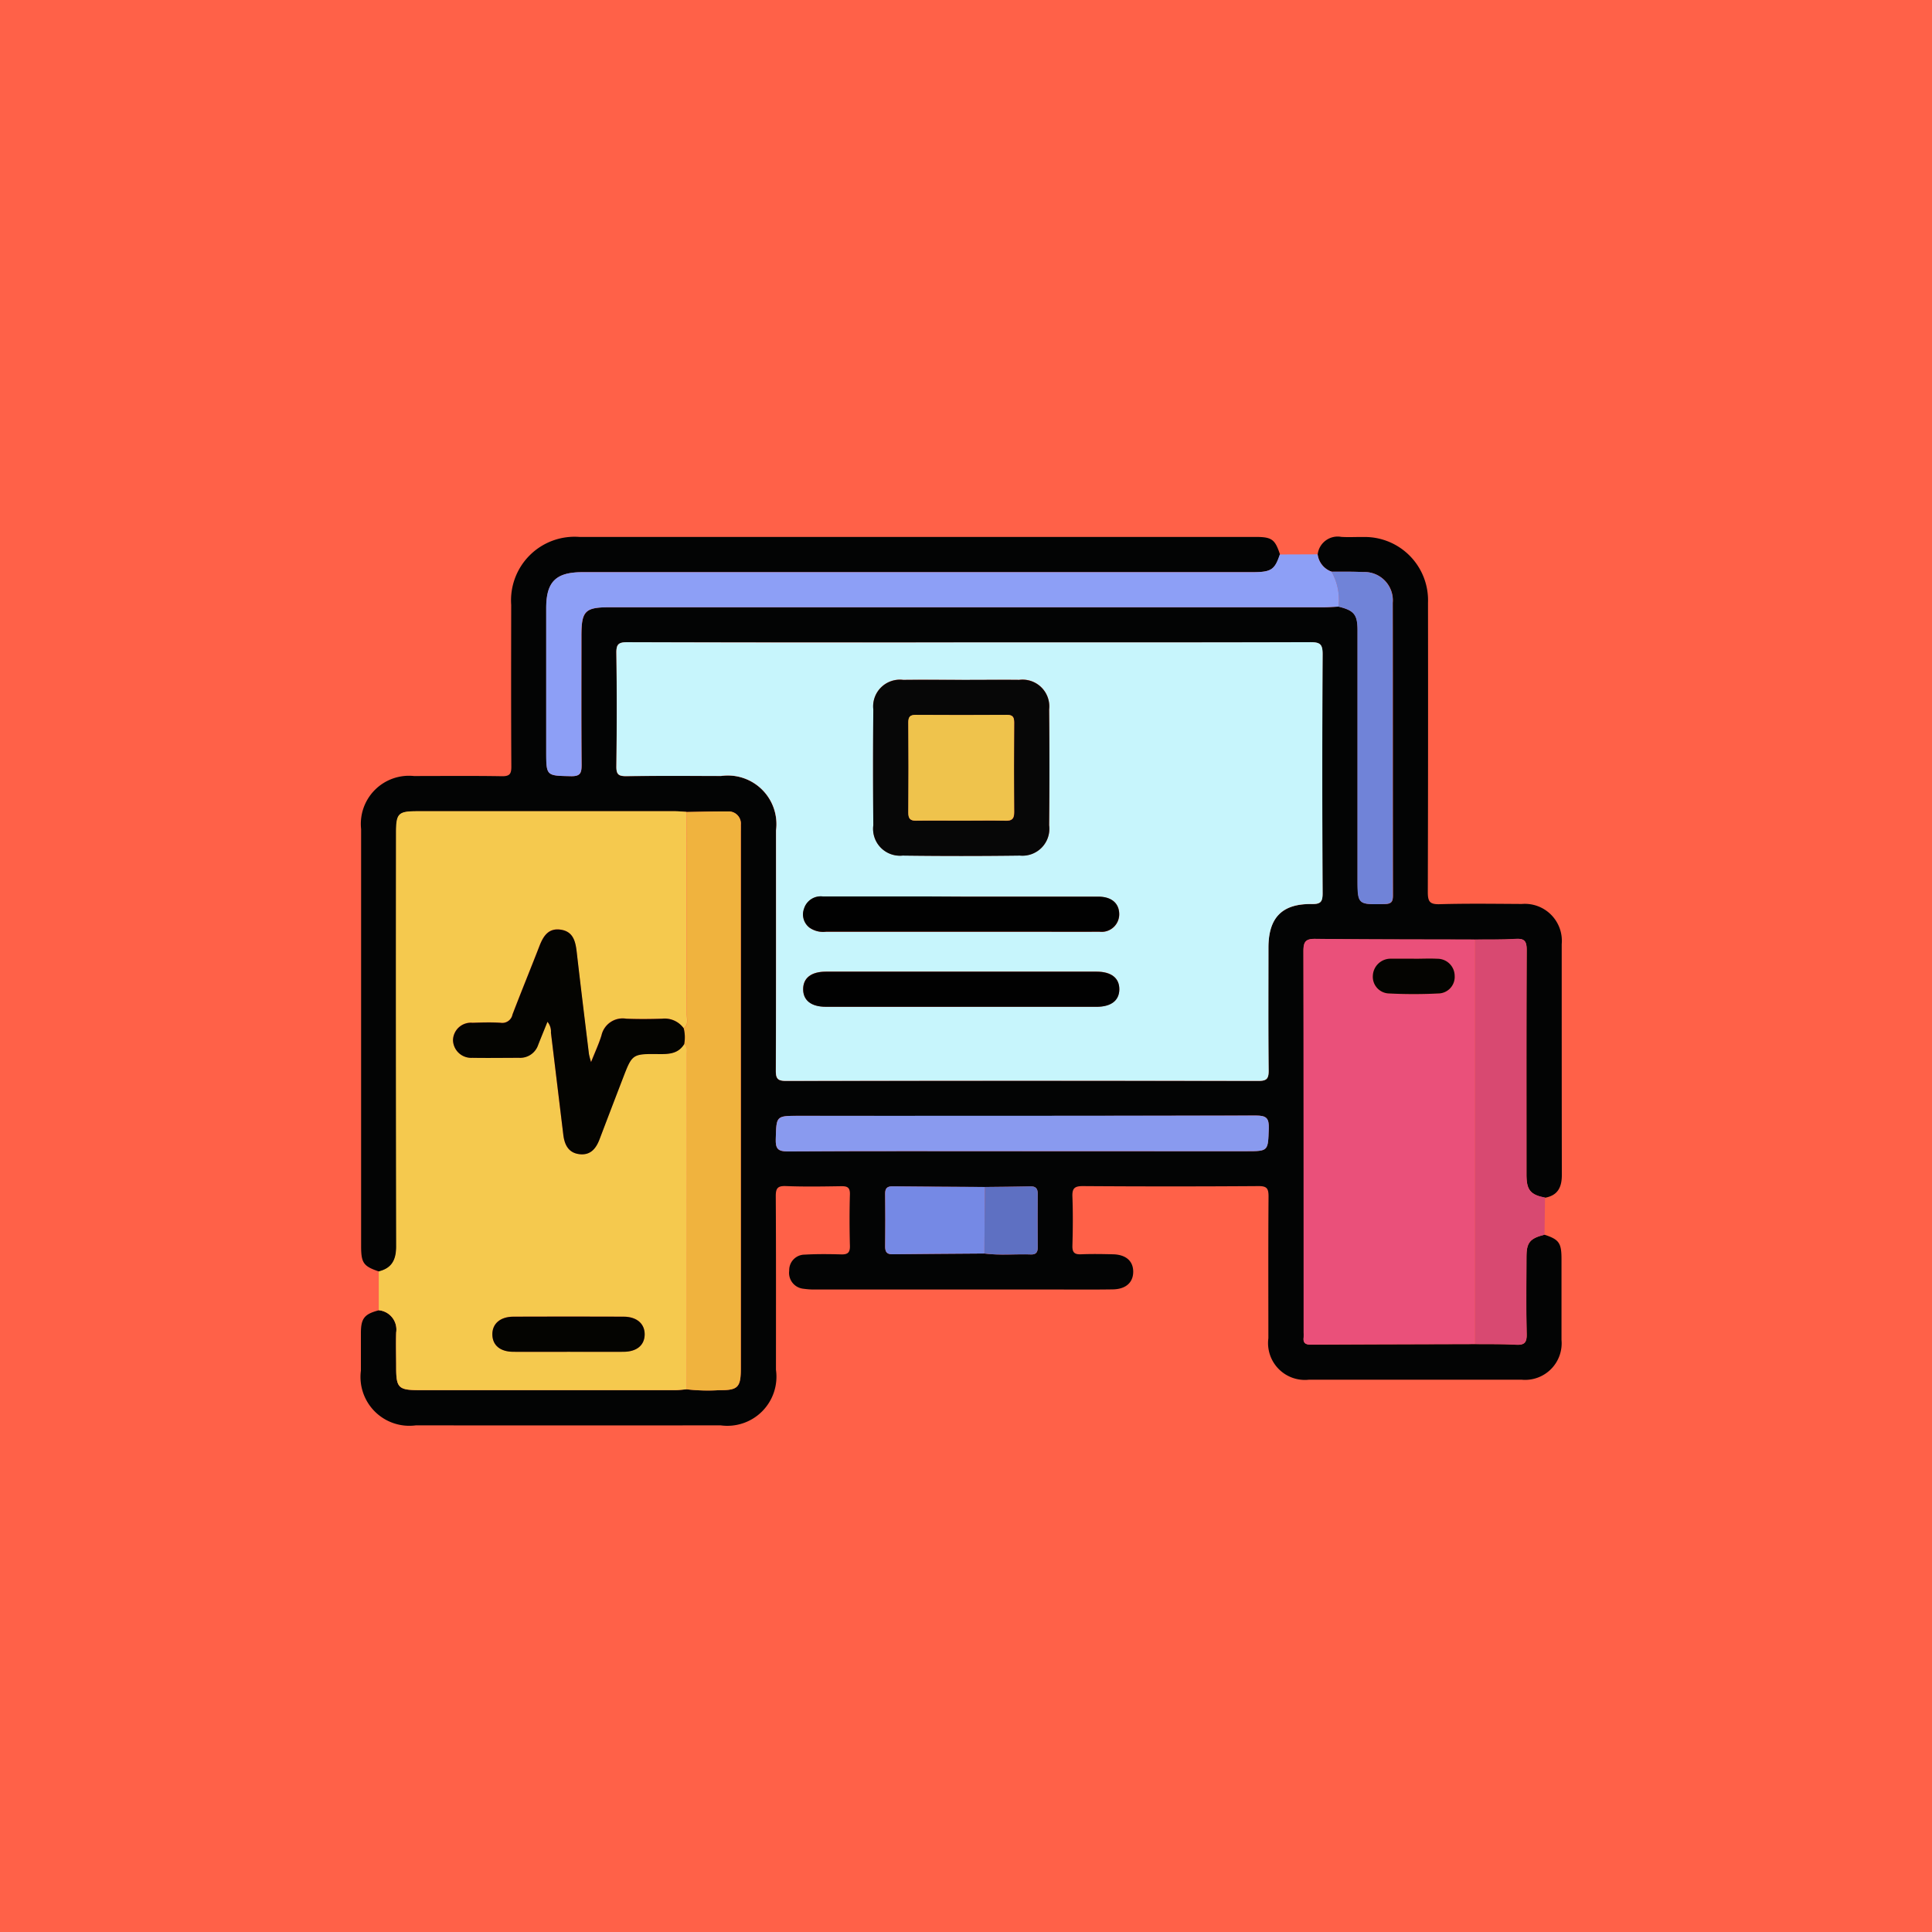 <svg xmlns="http://www.w3.org/2000/svg" width="91" height="91" viewBox="0 0 91 91">
  <g id="Grupo_110671" data-name="Grupo 110671" transform="translate(-810 -746)">
    <rect id="Rectángulo_36172" data-name="Rectángulo 36172" width="91" height="91" transform="translate(810 746)" fill="#ff6148"/>
    <g id="Grupo_108627" data-name="Grupo 108627" transform="translate(827 771.282)">
      <path id="Trazado_165686" data-name="Trazado 165686" d="M3264.418-263.085c.687.226.8.388.8,1.15,0,1.269,0,2.538,0,3.807a1.722,1.722,0,0,1-1.893,1.871q-5,0-9.991,0a1.735,1.735,0,0,1-1.923-1.951c0-2.225-.009-4.451.008-6.676,0-.371-.071-.494-.472-.491q-4.14.029-8.28,0c-.393,0-.5.113-.486.495.029.771.022,1.545,0,2.317-.008.32.105.414.412.4.5-.021.994-.012,1.49,0,.614.011.961.314.962.819s-.344.824-.958.834c-1.049.016-2.1.005-3.146.005q-5.409,0-10.819,0a3.55,3.55,0,0,1-.6-.034.752.752,0,0,1-.68-.855.73.73,0,0,1,.732-.753c.568-.033,1.14-.027,1.71-.011.3.009.425-.071.417-.4-.021-.809-.023-1.619,0-2.428.01-.341-.137-.389-.424-.384-.865.014-1.731.028-2.594-.006-.4-.015-.476.116-.474.489.016,2.722.009,5.444.009,8.166a2.313,2.313,0,0,1-2.608,2.615q-7.176.007-14.352,0a2.3,2.3,0,0,1-2.59-2.576c0-.589,0-1.177,0-1.766,0-.7.166-.9.843-1.077a.913.913,0,0,1,.819,1.048c-.019.55,0,1.1,0,1.651,0,.954.11,1.064,1.083,1.064q6.029,0,12.059,0c.182,0,.364-.026.545-.04a8.9,8.9,0,0,0,1.54.039c.877.008,1.009-.136,1.009-1.03q0-12.6,0-25.208c0-.129,0-.258,0-.386a.574.574,0,0,0-.611-.633c-.642-.005-1.285.015-1.927.025-.183-.011-.366-.031-.549-.031q-6.071,0-12.142,0c-.906,0-1,.1-1,1.021q0,9.738.008,19.476c0,.624-.2,1.027-.819,1.179-.736-.248-.848-.4-.848-1.2q0-9.82,0-19.64a2.267,2.267,0,0,1,2.489-2.5c1.38,0,2.76-.015,4.139.009.37.006.45-.107.448-.458-.015-2.538-.01-5.076-.007-7.613a2.994,2.994,0,0,1,3.211-3.2q15.923,0,31.845,0c.771,0,.92.111,1.156.826-.25.734-.407.835-1.329.835H3219.1c-1.246,0-1.7.453-1.7,1.692q0,3.367,0,6.733c0,1.184,0,1.159,1.166,1.183.446.009.5-.155.5-.536-.017-2.024-.008-4.047-.008-6.071,0-1.177.169-1.349,1.326-1.349q16.812,0,33.624,0c.238,0,.476-.019.715-.03.74.184.893.376.893,1.146q0,5.815,0,11.631c0,1.27,0,1.258,1.274,1.233.323-.006.392-.109.392-.411-.009-4.593,0-9.187-.009-13.78a1.335,1.335,0,0,0-1.391-1.447c-.495-.024-.992-.013-1.488-.017a.991.991,0,0,1-.66-.817.948.948,0,0,1,1.111-.823c.348.023.7,0,1.049.005a2.983,2.983,0,0,1,3.036,3.1q.01,6.813-.009,13.626c0,.452.095.583.562.57,1.286-.037,2.575-.018,3.863-.011a1.743,1.743,0,0,1,1.882,1.894c0,3.623,0,7.245.006,10.868,0,.574-.184.963-.785,1.074-.675-.126-.87-.353-.878-1.03,0-.22,0-.441,0-.661,0-3.324-.007-6.648.01-9.971,0-.4-.088-.553-.514-.525-.64.042-1.284.024-1.927.032-2.5-.008-5,0-7.5-.034-.463-.006-.573.126-.572.578q.023,8.985.01,17.971a1.742,1.742,0,0,1,0,.22c-.034.266.082.345.343.343,2.573-.015,5.146-.019,7.719-.027.64.007,1.281-.008,1.918.03.4.024.535-.081.523-.506-.031-1.206-.013-2.413-.01-3.619C3263.566-262.718,3263.729-262.913,3264.418-263.085Zm-26.382.886c.729.095,1.46.019,2.19.044.238.008.323-.1.321-.331-.005-.841-.007-1.683,0-2.524,0-.257-.1-.359-.356-.352-.712.018-1.425.021-2.138.03-1.447-.009-2.895-.015-4.341-.031-.259,0-.355.09-.352.35q.015,1.237,0,2.474c0,.244.063.378.335.375C3235.143-262.181,3236.589-262.189,3238.036-262.2Zm-.648-28.78q-8.087,0-16.174-.01c-.407,0-.521.087-.515.507.026,1.784.022,3.568,0,5.352,0,.371.109.453.46.448,1.49-.019,2.981-.009,4.471-.008a2.289,2.289,0,0,1,2.588,2.567c0,3.771.006,7.541-.009,11.312,0,.383.094.483.482.483q11.123-.018,22.246,0c.384,0,.488-.093.484-.48-.021-1.931-.01-3.863-.01-5.794,0-1.414.637-2.077,2.042-2.056.415.006.511-.1.509-.51q-.026-5.628,0-11.257c0-.463-.113-.567-.57-.565C3248.06-290.973,3242.724-290.98,3237.388-290.98Zm2.43,23.96h10.546c1.052,0,1.026,0,1.063-1.069.017-.477-.1-.61-.595-.609q-10.767.027-21.534.012c-1.081,0-1.059,0-1.089,1.094-.013.449.095.585.566.583C3232.456-267.029,3236.137-267.02,3239.818-267.02Z" transform="translate(-3208.669 295.96)" fill="#030404"/>
      <path id="Trazado_165687" data-name="Trazado 165687" d="M3226.987-210.3c-.182.014-.364.04-.545.04q-6.029,0-12.059,0c-.972,0-1.083-.111-1.083-1.064,0-.55-.015-1.1,0-1.651a.914.914,0,0,0-.819-1.048l0-1.828c.621-.152.82-.555.819-1.179q-.021-9.738-.008-19.476c0-.92.1-1.021,1-1.021q6.071,0,12.142,0c.183,0,.365.021.548.031q0,4.763,0,9.526c0,.225.1.486-.146.662a1.1,1.1,0,0,0-1-.452c-.569.019-1.14.023-1.71,0a1.021,1.021,0,0,0-1.159.785c-.119.391-.3.764-.491,1.259a3.605,3.605,0,0,1-.1-.378c-.2-1.6-.392-3.208-.577-4.813-.059-.506-.172-.969-.77-1.048-.569-.075-.806.313-.985.774-.418,1.076-.856,2.145-1.269,3.224a.49.49,0,0,1-.559.39c-.439-.031-.882-.017-1.323,0a.842.842,0,0,0-.92.814.855.855,0,0,0,.912.835c.735.017,1.47.007,2.206,0a.894.894,0,0,0,.893-.608c.14-.351.283-.7.438-1.088a.713.713,0,0,1,.164.513q.292,2.406.583,4.812c.058.48.252.863.786.913.506.048.759-.279.922-.709q.547-1.44,1.1-2.875c.438-1.138.439-1.147,1.678-1.134.475,0,.924,0,1.208-.469.165.116.127.293.127.453Q3226.992-218.2,3226.987-210.3Zm-5.57-1.767c.865,0,1.73.005,2.594,0,.614,0,.976-.3.992-.794.017-.516-.361-.858-.992-.86q-2.595-.011-5.189,0c-.632,0-1.009.344-.992.86.016.493.376.789.992.794C3219.687-212.059,3220.552-212.064,3221.417-212.064Z" transform="translate(-3211.64 250.454)" fill="#f5c94e"/>
      <path id="Trazado_165688" data-name="Trazado 165688" d="M3284.442-292.221a.991.991,0,0,0,.66.817,2.7,2.7,0,0,1,.328,1.647c-.238.01-.477.03-.714.03q-16.812,0-33.625,0c-1.157,0-1.326.172-1.326,1.349,0,2.024-.009,4.047.008,6.071,0,.382-.051.546-.5.536-1.166-.024-1.166,0-1.166-1.183q0-3.367,0-6.733c0-1.239.453-1.692,1.7-1.692h31.526c.922,0,1.08-.1,1.329-.835Z" transform="translate(-3239.382 293.048)" fill="#8d9ff6"/>
      <path id="Trazado_165689" data-name="Trazado 165689" d="M3449.034-196.454c-.689.172-.852.367-.854,1.054,0,1.206-.021,2.414.01,3.619.011.425-.123.53-.523.506-.638-.038-1.278-.023-1.918-.03q0-9.526,0-19.053c.643-.008,1.287.011,1.927-.032.426-.028.516.122.514.525-.016,3.324-.01,6.648-.01,9.971,0,.22,0,.441,0,.661.008.677.2.9.878,1.03Q3449.046-197.328,3449.034-196.454Z" transform="translate(-3393.285 229.328)" fill="#d84971"/>
      <path id="Trazado_165690" data-name="Trazado 165690" d="M3279.721-273.5c5.336,0,10.672.006,16.008-.011.457,0,.572.1.57.565q-.032,5.628,0,11.257c0,.411-.094.517-.509.511-1.4-.021-2.042.642-2.042,2.056,0,1.931-.011,3.863.009,5.794,0,.387-.1.481-.484.48q-11.123-.018-22.246,0c-.388,0-.483-.1-.481-.483.015-3.771.009-7.541.009-11.312a2.29,2.29,0,0,0-2.588-2.567c-1.491,0-2.981-.011-4.472.008-.351,0-.464-.078-.46-.448.021-1.784.024-3.568,0-5.352-.006-.421.108-.508.515-.507Q3271.634-273.484,3279.721-273.5Zm-.417,1.762c-.919,0-1.838-.009-2.757,0a1.259,1.259,0,0,0-1.41,1.393q-.026,2.728,0,5.456a1.266,1.266,0,0,0,1.385,1.426q2.757.036,5.513,0a1.268,1.268,0,0,0,1.383-1.429q.023-2.728,0-5.456a1.26,1.26,0,0,0-1.413-1.391C3281.1-271.743,3280.2-271.734,3279.3-271.734Zm.031,10.209h-1.656c-1.637,0-3.274,0-4.912,0a.825.825,0,0,0-.893.583.783.783,0,0,0,.268.891,1.127,1.127,0,0,0,.785.185q4.691,0,9.382,0c1.159,0,2.318.006,3.477,0a.828.828,0,0,0,.935-.85c-.014-.5-.373-.8-.984-.8Q3282.536-261.529,3279.335-261.525Zm-.087,5.189q3.2,0,6.4,0c.691,0,1.072-.3,1.074-.826s-.38-.829-1.07-.829q-6.374,0-12.749,0c-.692,0-1.072.3-1.073.825s.38.829,1.07.829Q3276.075-256.334,3279.248-256.336Z" transform="translate(-3251.001 278.476)" fill="#c7f5fc"/>
      <path id="Trazado_165691" data-name="Trazado 165691" d="M3417.351-210.354q0,9.526,0,19.053c-2.573.007-5.146.012-7.719.027-.261,0-.376-.078-.342-.343a1.789,1.789,0,0,0,0-.22q0-8.985-.01-17.971c0-.452.108-.584.571-.578C3412.353-210.357,3414.852-210.362,3417.351-210.354Zm-2.865.908v0h-.993c-.037,0-.074,0-.11,0a.836.836,0,0,0-.831.795.786.786,0,0,0,.768.843,23.092,23.092,0,0,0,2.312,0,.781.781,0,0,0,.774-.835.81.81,0,0,0-.819-.8C3415.222-209.465,3414.854-209.446,3414.486-209.446Z" transform="translate(-3364.889 229.324)" fill="#ea507a"/>
      <path id="Trazado_165692" data-name="Trazado 165692" d="M3277.52-210.272q0-7.9.008-15.806c0-.16.039-.337-.127-.453a1.754,1.754,0,0,0-.022-.746c.244-.176.146-.437.146-.662q.009-4.763,0-9.526c.643-.01,1.285-.03,1.928-.025a.574.574,0,0,1,.611.633c.005.129,0,.257,0,.386v25.208c0,.894-.132,1.038-1.009,1.03A8.894,8.894,0,0,1,3277.52-210.272Z" transform="translate(-3262.174 250.429)" fill="#f0b33e"/>
      <path id="Trazado_165693" data-name="Trazado 165693" d="M3308.574-171.082c-3.681,0-7.362-.01-11.043.012-.471,0-.579-.133-.566-.583.031-1.093.008-1.094,1.089-1.094q10.767,0,21.534-.012c.5,0,.612.132.6.609-.037,1.068-.01,1.069-1.063,1.069Z" transform="translate(-3277.425 200.022)" fill="#899aef"/>
      <path id="Trazado_165694" data-name="Trazado 165694" d="M3415.6-286.88a2.7,2.7,0,0,0-.328-1.647c.5,0,.993-.007,1.488.017a1.334,1.334,0,0,1,1.391,1.447c.006,4.594,0,9.187.009,13.78,0,.3-.069.4-.392.411-1.274.025-1.274.038-1.274-1.233q0-5.815,0-11.631C3416.5-286.5,3416.345-286.7,3415.6-286.88Z" transform="translate(-3369.557 290.172)" fill="#7083d8"/>
      <path id="Trazado_165695" data-name="Trazado 165695" d="M3324.927-154.534c-1.446.011-2.893.019-4.339.035-.273,0-.338-.131-.335-.375q.013-1.237,0-2.474c0-.26.093-.353.352-.35,1.447.017,2.894.022,4.341.031Q3324.936-156.1,3324.927-154.534Z" transform="translate(-3295.56 188.294)" fill="#7589e5"/>
      <path id="Trazado_165696" data-name="Trazado 165696" d="M3341.379-154.532q.009-1.566.018-3.133c.713-.009,1.426-.012,2.138-.03.259-.007.359.095.356.352-.008.841-.006,1.683,0,2.524,0,.227-.083.339-.321.331C3342.839-154.513,3342.108-154.437,3341.379-154.532Z" transform="translate(-3312.012 188.292)" fill="#5e70c2"/>
      <path id="Trazado_165697" data-name="Trazado 165697" d="M3239.13-207.723a1.761,1.761,0,0,1,.023.746c-.284.464-.732.474-1.208.469-1.239-.013-1.24,0-1.677,1.134q-.553,1.437-1.1,2.875c-.163.43-.416.757-.922.709-.534-.051-.728-.434-.786-.913q-.292-2.406-.583-4.812a.712.712,0,0,0-.164-.513c-.156.387-.3.737-.438,1.088a.894.894,0,0,1-.893.608c-.735,0-1.471.013-2.206,0a.855.855,0,0,1-.912-.835.842.842,0,0,1,.92-.814c.441-.013.884-.027,1.323,0a.49.49,0,0,0,.559-.39c.413-1.078.851-2.147,1.269-3.224.179-.46.416-.849.985-.774.6.079.712.542.77,1.048.185,1.605.382,3.209.577,4.813a3.564,3.564,0,0,0,.1.378c.2-.5.372-.869.491-1.259a1.022,1.022,0,0,1,1.159-.785c.569.024,1.14.019,1.71,0A1.1,1.1,0,0,1,3239.13-207.723Z" transform="translate(-3223.926 230.875)" fill="#040401"/>
      <path id="Trazado_165698" data-name="Trazado 165698" d="M3240.225-128.32c-.865,0-1.73.005-2.594,0-.616,0-.977-.3-.992-.794-.017-.517.36-.858.992-.86q2.594-.011,5.189,0c.631,0,1.01.344.993.86-.016.491-.378.789-.992.794C3241.954-128.315,3241.089-128.32,3240.225-128.32Z" transform="translate(-3230.448 166.71)" fill="#040401"/>
      <path id="Trazado_165699" data-name="Trazado 165699" d="M3321.865-265.506c.9,0,1.8-.009,2.7,0a1.259,1.259,0,0,1,1.412,1.391q.027,2.728,0,5.456a1.268,1.268,0,0,1-1.383,1.429q-2.756.036-5.513,0a1.266,1.266,0,0,1-1.385-1.426q-.023-2.728,0-5.456a1.259,1.259,0,0,1,1.409-1.393C3320.027-265.516,3320.946-265.506,3321.865-265.506Zm-.036,6.629c.7,0,1.4-.014,2.1.006.321.009.408-.109.405-.415-.013-1.4-.009-2.8,0-4.194,0-.238-.04-.376-.328-.374q-2.153.016-4.307,0c-.266,0-.349.095-.348.354q.014,2.125,0,4.25c0,.292.1.384.385.378C3320.43-258.887,3321.129-258.877,3321.829-258.877Z" transform="translate(-3293.562 272.248)" fill="#070707"/>
      <path id="Trazado_165700" data-name="Trazado 165700" d="M3310.3-219.365q3.2,0,6.4,0c.611,0,.97.3.984.8a.828.828,0,0,1-.935.85c-1.159.009-2.318,0-3.477,0q-4.692,0-9.383,0a1.128,1.128,0,0,1-.785-.185.783.783,0,0,1-.268-.891.824.824,0,0,1,.893-.583c1.637,0,3.274,0,4.912,0Z" transform="translate(-3281.969 236.316)" fill="#010101"/>
      <path id="Trazado_165701" data-name="Trazado 165701" d="M3310.218-201.739q-3.173,0-6.347,0c-.69,0-1.071-.3-1.07-.829s.381-.825,1.073-.825q6.375,0,12.749,0c.69,0,1.072.3,1.07.829s-.383.825-1.074.826Q3313.419-201.737,3310.218-201.739Z" transform="translate(-3281.971 223.879)" fill="#010101"/>
      <path id="Trazado_165702" data-name="Trazado 165702" d="M3425.994-206.159c.367,0,.736-.019,1.1,0a.81.81,0,0,1,.819.8.781.781,0,0,1-.774.835,23.092,23.092,0,0,1-2.312,0,.786.786,0,0,1-.768-.843.836.836,0,0,1,.831-.795c.037,0,.073,0,.11,0h.992Z" transform="translate(-3376.396 226.036)" fill="#040401"/>
      <path id="Trazado_165703" data-name="Trazado 165703" d="M3327.669-253.052c-.7,0-1.4-.01-2.1,0-.285.006-.387-.086-.385-.378q.018-2.125,0-4.25c0-.26.083-.356.348-.354q2.154.014,4.307,0c.288,0,.329.136.328.374-.006,1.4-.01,2.8,0,4.194,0,.306-.085.424-.405.415C3329.069-253.065,3328.369-253.052,3327.669-253.052Z" transform="translate(-3299.403 266.423)" fill="#efc34c"/>
    </g>
  </g>
</svg>
